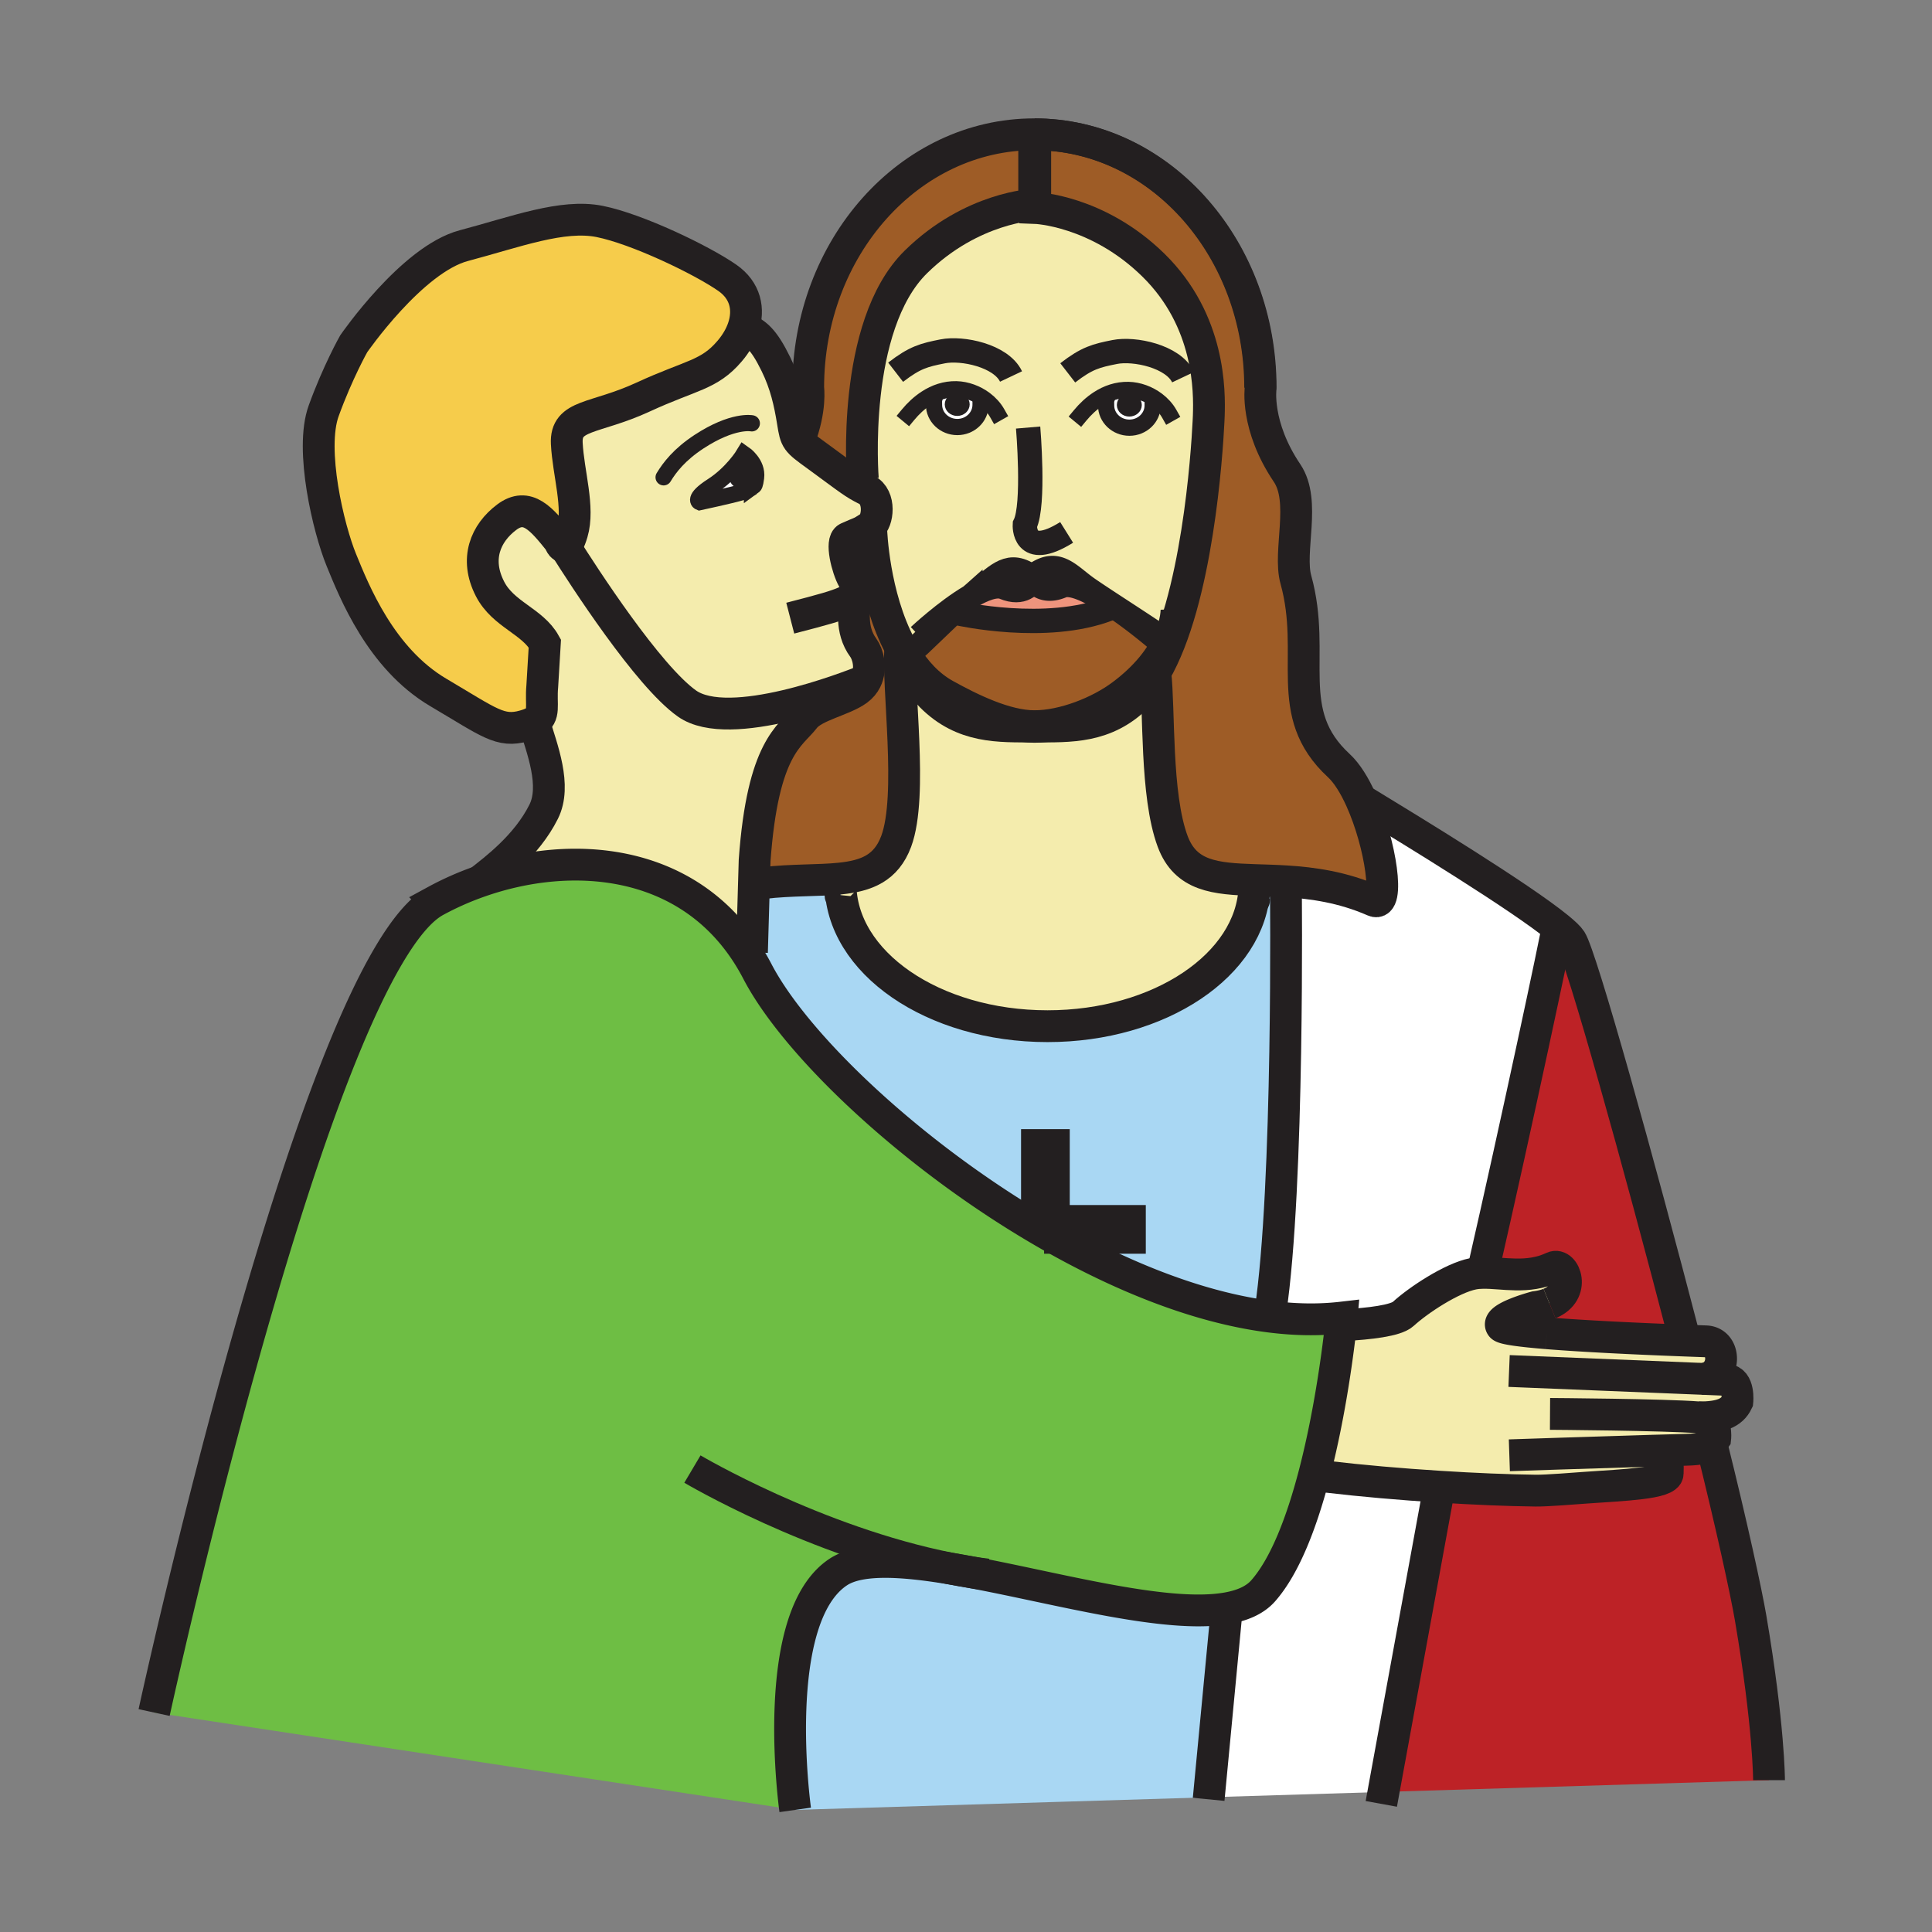 <?xml version="1.0"?><svg xmlns="http://www.w3.org/2000/svg" width="850.394" height="850.394" viewBox="0 0 850.394 850.394" overflow="visible"><rect x="0" y="0" width="850.394" height="850.394" fill="#808080" stroke="none"/><path d="M335.98 388.67c12.75-1.46 24.24-.97 33.76-1.96l.21 2.04v.18c0 34.67 40.8 62.76 91.13 62.76 49.41 0 89.64-27.081 91.08-60.88v-.12c.03-.58.04-1.17.04-1.76v-.08-.02l.05-1.46c4.36.15 9.01.26 13.88.56L566 390s1.5 132.45-6.86 187.68l-.239 1.84C469.6 568.16 359.88 478.48 333.36 427.55a97.796 97.796 0 0 0-4.37-7.56l1.99-.77.89-30.67 4.11.12z" fill="#a9d7f3"></path><path d="M559.14 577.68C567.5 522.45 566 390 566 390l.13-2.07c11.76.73 24.86 2.55 38.62 8.57 7.08 3.09 3.19-24.79-5.7-44.5 22.88 13.92 70.2 42.79 86.88 56.45l-.479.25c0 1.83-18.29 87.7-32.8 151.08l.01.489c-1.5.021-2.93.141-4.29.41-9.33 1.851-24.16 11.63-30.7 17.65-3.26 3.02-15.08 4.36-26.08 4.939l-1.37-.159c.221-2.03.32-3.15.32-3.15-10.12 1.17-20.73.95-31.64-.44l.239-1.839z" fill="#fff"></path><path d="M514.68 282.98c15.27-38.79 17.38-99.98 17.38-99.98.36-10.63.671-41.74-24.369-66.29C483.02 92.5 455.67 91.54 455.67 91.54v-1.46h-.46V59.11h.21c.79 0 1.57.01 2.36.04 53.85 1.4 97.109 50.79 97.109 111.53 0 0-2.42 16.7 11.62 37.52 8.45 12.52.41 34.46 3.891 46.95 9.33 33.66-6.301 58.57 18.869 81.81 3.641 3.36 6.961 8.79 9.78 15.04 8.891 19.71 12.78 47.59 5.7 44.5-13.76-6.02-26.86-7.84-38.62-8.57-4.87-.3-9.52-.41-13.88-.56-17.35-.57-30.35-1.66-36.08-17.01-7.65-20.54-5.76-58.03-7.66-74.39 2.261-3.9 4.311-8.28 6.171-12.99z" fill="#9e5c26"></path><path d="M369.95 388.93v-.18l-.21-2.04c11.64-1.19 20.32-4.57 24.72-16.35 7.56-20.31.33-68.48 1.87-85.67.23.45.48.89.72 1.33.38.67.76 1.33 1.16 1.98l-.1.06c3.34 7.45 7.25 13.82 11.83 18.41 14.05 14.03 29.71 13.31 45.38 13.31 15.66 0 31.319.72 45.359-13.31 2.86-2.86 5.46-6.42 7.83-10.5 1.9 16.36.01 53.85 7.66 74.39 5.73 15.35 18.73 16.44 36.08 17.01l-.05 1.46v.02c-.01.15-.021.88-.04 1.84v.12c-1.44 33.8-41.67 60.88-91.08 60.88-50.329 0-91.129-28.09-91.129-62.76z" fill="#f4ecad" class="aac-skin-fill"></path><path d="M552.2 388.85v.08c0 .59-.01 1.18-.04 1.76.02-.96.03-1.69.04-1.84z" fill="#f4ecad" class="aac-skin-fill"></path><path d="M778.66 783.56l-169.7 5.181 24.6-134.36c15.41.99 30.29 1.601 42.421 1.74 4.96.06 17.699-1 21.93-1.29 16.92-1.19 35.97-1.86 36.149-6.24.351-8.22-.859-7.5-6.68-10.04 5.87-.18 11.04-.319 14.88-.41 6.92-.17 9.271-1.08 10.98-2.87 9.01 36.15 15.39 65.601 17.319 76.9 8.101 47.569 8.101 71.389 8.101 71.389z" fill="#bd2226"></path><path d="M753.24 635.27c-1.71 1.79-4.061 2.7-10.98 2.87-3.84.091-9.01.23-14.88.41 5.82 2.54 7.03 1.82 6.68 10.04-.18 4.38-19.229 5.05-36.149 6.24-4.23.29-16.97 1.35-21.93 1.29-12.131-.14-27.011-.75-42.421-1.74-16.84-1.06-34.319-2.57-49.56-4.38l-5.55-.92c7.26-27.771 10.76-56.59 11.77-65.97l1.37.159c11-.579 22.82-1.92 26.08-4.939 6.54-6.021 21.37-15.8 30.7-17.65 1.36-.27 2.79-.39 4.29-.41 8.78-.17 19.72 2.841 30.91-2.42 5.06-2.39 10.449 11.04-1.54 15.92-1.721.7-3.78 1.24-6.23 1.54 0 0-17.68 4.7-14.92 8.46.84 1.141 8.91 2.16 19.92 3.07 16.82 1.36 40.42 2.43 55.561 3.021 1.939.08 3.739.149 5.359.21 4.92.189 8.271.3 9.19.34 9.16.38 9.1 15.83-1.71 16.51 4.63.19 8.39.35 10.84.45 5.67.229 4.68 9.59 4.68 9.59-2.43 5.11-7.55 6.94-16.93 6.92.99.08 1.82.16 2.47.25 5.65.74 4.73 8.89 4.73 8.89-.62.859-1.15 1.609-1.75 2.249z" fill="#f4ecad" class="aac-skin-fill"></path><path d="M691.46 413.86c4.57 7.11 29.53 96.35 50.26 176.21-1.62-.061-3.42-.13-5.359-.21-15.141-.591-38.74-1.66-55.561-3.021-11.01-.91-19.08-1.93-19.92-3.07-2.76-3.76 14.92-8.46 14.92-8.46 2.45-.3 4.51-.84 6.23-1.54 11.989-4.88 6.6-18.31 1.54-15.92-11.19 5.261-22.13 2.25-30.91 2.42l-.01-.489c14.51-63.38 32.8-149.25 32.8-151.08l.479-.25c2.771 2.27 4.701 4.12 5.531 5.41z" fill="#bd2226"></path><path d="M633.56 654.38l-24.6 134.36-76.87 2.35L540 708l-.02-.1c6.93-1.2 12.449-3.62 16.029-7.69 9.83-11.17 17.141-30.87 22.44-51.13L584 650c15.24 1.81 32.72 3.32 49.56 4.38z" fill="#fff"></path><path d="M539.98 707.9l.02.1-7.91 83.09-182.07 5.561s-11.9-84.54 19.06-104.771c9.3-6.08 27.51-5.07 49.16-1.479 3.23.64 6.47 1.22 9.729 1.729 38.931 7.32 85.691 20.34 112.011 15.77z" fill="#a9d7f3"></path><path d="M509.34 176.17c-3.64-2.75-8.2-4.44-12.66-4.54-4.93-.1-9.41 1.46-13.34 4.02l3.61.38c-.15.64-.08 1.3-.08 2.44 0 5.4 4.59 9.78 10.25 9.78 5.649 0 10.24-4.38 10.24-9.78l1.98-2.3zm-98.14-.43c-.15.64-.08 1.3-.08 2.44 0 5.4 4.59 9.78 10.25 9.78 5.649 0 10.24-4.38 10.24-9.78l1.97-2.3c-3.63-2.74-8.19-4.43-12.65-4.54-4.92-.1-9.4 1.46-13.33 4.03l3.6.37zm-14.87 108.95c-12.05-22.47-12.97-51.21-12.97-51.21l-2.95-.01c.58-.35 1.37-.86 2.66-1.68 3.36-2.14 4.74-13.02-1.62-16.18-2.79-1.38-4.82-2.6-7.32-4.35l5.66-.4s-5.46-67.33 23.39-95.61c24.68-24.2 52.03-25.17 52.03-25.17h.46v1.46s27.35.96 52.021 25.17c25.04 24.55 24.729 55.66 24.369 66.29 0 0-2.109 61.19-17.38 99.98-.14-.11-.3-.22-.46-.34-4.85-3.51-16.529-11.07-25.54-16.97-4.75-3.12-8.76-5.78-10.63-7.13-8.069-5.84-13.22-13.2-23.819-4.57-10.04-7.6-15.12-.46-22.99 5.22-1.03.75-2.44 1.92-4.09 3.38 0 .01-.011 0-.011 0-2.24 1.99-4.93 4.48-7.7 7.11-7.03 6.65-14.63 14.15-17.03 16.19l-5.36.15c-.24-.44-.49-.88-.72-1.33z" fill="#f4ecad" class="aac-skin-fill"></path><path d="M500.79 178.27c0 1.83-1.67 3.3-3.71 3.3s-3.7-1.47-3.7-3.3c0-1.82 1.66-3.29 3.7-3.29s3.71 1.47 3.71 3.29z" fill="#231f20"></path><path d="M500.79 178.27c0-1.82-1.67-3.29-3.71-3.29s-3.7 1.47-3.7 3.29c0 1.83 1.66 3.3 3.7 3.3s3.71-1.47 3.71-3.3zm-4.11-6.64c4.46.1 9.021 1.79 12.66 4.54l-1.979 2.3c0 5.4-4.591 9.78-10.24 9.78-5.66 0-10.25-4.38-10.25-9.78 0-1.14-.07-1.8.08-2.44l-3.61-.38c3.929-2.56 8.409-4.12 13.339-4.02z" fill="#fff"></path><path d="M402.41 285.87c2.4-2.04 10-9.54 17.03-16.19l2.56.32s38.41 8.65 66-2l1.44-1.67c-.28-.19-.561-.37-.83-.56l.069-.1c9.011 5.9 20.69 13.46 25.54 16.97-3.229 6.77-9.2 15.12-20.22 23.36-10.25 7.67-25.93 13.78-38.68 13.78-12.74 0-28.13-7.58-39.32-13.78-7.53-4.17-13.33-10.63-17.79-18-.4-.65-.78-1.31-1.16-1.98l5.361-.15z" fill="#9e5c26"></path><path d="M488.61 265.77c.27.19.55.37.83.56L488 268c-27.59 10.65-66 2-66 2l-2.56-.32c2.77-2.63 5.46-5.12 7.7-7.11 0 0 .011.01.011 0 5.76-3.37 11.29-5.48 14.75-4.03 8.35 3.5 11.97-1.54 12.939-3.3 1.391 2.08 5.09 5.79 12.561 2.66 4.329-1.82 12.889 2.45 21.209 7.87z" fill="#ee947d"></path><path d="M355.73 170.68c0-61.62 44.53-111.57 99.48-111.57v30.97s-27.35.97-52.03 25.17c-28.85 28.28-23.39 95.61-23.39 95.61l-5.66.4c-3.23-2.24-7.25-5.33-14.67-10.72-4.53-3.28-6.82-4.95-8.14-6.81l.53-.18c5.24-13.48 3.88-22.87 3.88-22.87z" fill="#9e5c26"></path><path d="M425.03 177.99c0 1.81-1.66 3.3-3.7 3.3s-3.7-1.49-3.7-3.3c0-1.82 1.66-3.3 3.7-3.3s3.7 1.48 3.7 3.3z" fill="#231f20"></path><path d="M425.03 177.99c0-1.82-1.66-3.3-3.7-3.3s-3.7 1.48-3.7 3.3c0 1.81 1.66 3.3 3.7 3.3s3.7-1.49 3.7-3.3zm6.58.19c0 5.4-4.591 9.78-10.24 9.78-5.66 0-10.25-4.38-10.25-9.78 0-1.14-.07-1.8.08-2.44l-3.6-.37c3.93-2.57 8.41-4.13 13.33-4.03 4.46.11 9.02 1.8 12.65 4.54l-1.97 2.3z" fill="#fff"></path><path d="M394.46 370.36c-4.4 11.78-13.08 15.16-24.72 16.35-9.52.99-21.01.5-33.76 1.96l-4.11-.12.29-9.81c3.58-50.01 15.72-54.6 21.99-62.73 4.14-5.38 17.04-7.73 23.26-12.28 1.75-1.28 2.96-2.78 3.75-4.36 2.69-5.34.72-11.69-1.15-14.22-6.08-8.25-3.61-17.84-3.74-20.22l-4.11-.04c1.97-.87 3.8-1.84 6.38-3.19 1.54-.81-1.1-3.42-2.99-6.75-2.71-4.77-5.63-16.77-2.45-18.18 5.74-2.55 5.57-2.23 7.31-3.3l2.95.01s.92 28.74 12.97 51.21c-1.54 17.19 5.69 65.36-1.87 85.67z" fill="#9e5c26"></path><path d="M372.16 264.89l4.11.04c.13 2.38-2.34 11.97 3.74 20.22 1.87 2.53 3.84 8.88 1.15 14.22-7.89 3.2-60.08 23.5-78.76 10.31-17.22-12.16-45.65-56.21-53.75-69.08.87-.35 1.95-1.93 3.18-6.06 3.31-11.1-1.69-26.3-2.35-39.31-.66-13.03 12.22-10.6 33.58-20.45 21.37-9.86 29-9.54 38.13-20.27 2.74-3.21 4.76-6.68 5.95-10.17l.7.24c4.95 2.26 8.23 4.55 13.73 15.79 4.24 8.68 6.02 16.67 7.43 25.43.64 4.04 1 6.08 2.32 7.93 1.32 1.86 3.61 3.53 8.14 6.81 7.42 5.39 11.44 8.48 14.67 10.72 2.5 1.75 4.53 2.97 7.32 4.35 6.36 3.16 4.98 14.04 1.62 16.18-1.29.82-2.08 1.33-2.66 1.68-1.74 1.07-1.57.75-7.31 3.3-3.18 1.41-.26 13.41 2.45 18.18 1.89 3.33 4.53 5.94 2.99 6.75-2.58 1.35-4.41 2.32-6.38 3.19zm-48.69-59.76c-2.36 2.73-5.71 6.04-9.96 8.77-8.98 5.78-5.59 7.14-5.59 7.14s13.28-2.86 17.98-4.21c2.64-.74 4.22-1.63 5.09-2.26.69-.49.94-.83.94-.83s.44-.13.86-3.49c.81-6.3-5.29-10.49-5.29-10.49s-1.39 2.33-4.03 5.37z" fill="#f4ecad" class="aac-skin-fill"></path><path d="M377.41 303.73c-6.22 4.55-19.12 6.9-23.26 12.28-6.27 8.13-18.41 12.72-21.99 62.73l-.29 9.81-.89 30.67-1.99.77c-27.07-42.27-77.46-46.22-117.95-31.98 6.91-5.44 20.76-15.73 28.25-30.7 5.77-11.51-.7-27.69-4.25-39.49 5.18-2.94 2.87-7.28 3.65-15.81l1.13-18.79c-5.45-9.83-18.32-12.68-24.13-24-6.83-13.29-1.9-24.59 7.29-31.52 9.18-6.93 15.44.8 23.34 10.62 0 0 .87 2.89 2.33 2.28 8.1 12.87 36.53 56.92 53.75 69.08 18.68 13.19 70.87-7.11 78.76-10.31-.79 1.58-2 3.08-3.75 4.36z" fill="#f4ecad" class="aac-skin-fill"></path><path d="M418.24 690.4c-21.65-3.591-39.86-4.601-49.16 1.479-30.96 20.23-19.06 104.771-19.06 104.771L67.84 753.79s71.44-328.62 123.83-357.19a131.25 131.25 0 0 1 19.37-8.59c40.49-14.24 90.88-10.29 117.95 31.98 1.53 2.39 2.99 4.91 4.37 7.56 26.52 50.93 136.24 140.61 225.54 151.97 10.909 1.391 21.52 1.61 31.64.44 0 0-.1 1.12-.32 3.15-1.01 9.38-4.51 38.199-11.77 65.97-5.3 20.26-12.61 39.96-22.44 51.13-3.58 4.07-9.1 6.49-16.029 7.69-26.32 4.569-73.08-8.45-112.011-15.771-3.31-.629-6.56-1.209-9.73-1.729z" fill="#6ebe44"></path><path d="M326.51 208.2c-.53-1.9.3-3.79 1.88-4.24 1.58-.44 3.29.73 3.82 2.61.54 1.89-.3 3.79-1.88 4.24-1.57.44-3.28-.72-3.82-2.61z" fill="#231f20"></path><path d="M323.47 205.13c-.07.64-.52 5.39.97 6.58 1.47 1.17 3.47 2.64 6.5 2.28l.05.58c-.87.63-2.45 1.52-5.09 2.26-4.7 1.35-17.98 4.21-17.98 4.21s-3.39-1.36 5.59-7.14c4.25-2.73 7.6-6.04 9.96-8.77z" fill="#fff"></path><path d="M235.04 317.82c-1.08.61-2.48 1.16-4.3 1.68-10.57 2.99-15.22-1.37-37.85-14.73-25.33-14.96-37.02-44.55-42.64-58.27-5.62-13.71-13.98-48.56-7.78-65.66 6.2-17.1 13.22-29.51 13.22-29.51s25.6-37.15 48.48-43.21c22.87-6.06 43.37-13.93 59.78-10.64 16.41 3.28 44.81 16.89 56.2 24.81 7.99 5.56 9.78 13.88 6.99 22.05-1.19 3.49-3.21 6.96-5.95 10.17-9.13 10.73-16.76 10.41-38.13 20.27-21.36 9.85-34.24 7.42-33.58 20.45.66 13.01 5.66 28.21 2.35 39.31-1.23 4.13-2.31 5.71-3.18 6.06-1.46.61-2.33-2.28-2.33-2.28-7.9-9.82-14.16-17.55-23.34-10.62-9.19 6.93-14.12 18.23-7.29 31.52 5.81 11.32 18.68 14.17 24.13 24l-1.13 18.79c-.78 8.53 1.53 12.87-3.65 15.81z" fill="#f6cc4b"></path><g fill="none" stroke="#231f20"><path d="M752.92 633.99c.11.43.21.85.32 1.279 9.01 36.15 15.39 65.601 17.319 76.9 8.101 47.57 8.101 71.39 8.101 71.39M598.05 351.39c.33.2.66.4 1 .61 22.88 13.92 70.2 42.79 86.88 56.45 2.771 2.27 4.7 4.12 5.53 5.41 4.57 7.11 29.53 96.35 50.26 176.21.05.21.11.42.16.63M566 390s1.5 132.45-6.86 187.68M552.16 390.81c-1.44 33.8-41.67 60.88-91.08 60.88-50.33 0-91.13-28.09-91.13-62.76v-.18c-.01 0-.08 6.55.05 5.25" stroke-width="14" stroke-miterlimit="10"></path><path d="M552 396c.05.71.12-2.82.16-5.31 0 .04 0 .08 0 0 .02-.96.03-1.69.04-1.84 0-.01 0-.02 0 0v.08c0 .59-.01 1.18-.04 1.76M685.45 408.7c0 1.83-18.29 87.7-32.8 151.08" stroke-width="14" stroke-miterlimit="10"></path><path stroke-width="21.432" d="M460.15 497.01V541.85M459.57 541.13H504.34"></path><path d="M399.67 182.58c2.3-2.78 4.96-5.28 7.93-7.21 3.93-2.57 8.41-4.13 13.33-4.03 4.46.11 9.02 1.8 12.65 4.54 2.18 1.65 4.03 3.67 5.33 5.96" stroke-width="7.144" stroke-linecap="square" stroke-miterlimit="10"></path><path d="M431.61 178.18c0 5.4-4.591 9.78-10.24 9.78-5.66 0-10.25-4.38-10.25-9.78 0-1.14-.07-1.8.08-2.44.03-.11.06-.22.1-.34" stroke-width="7.144" stroke-linecap="square" stroke-miterlimit="10"></path><path d="M425.03 177.99c0 1.81-1.66 3.3-3.7 3.3s-3.7-1.49-3.7-3.3c0-1.82 1.66-3.3 3.7-3.3s3.7 1.48 3.7 3.3z" stroke-width="3.572" stroke-miterlimit="10"></path><path d="M445.02 165.72c-4.359-9.2-21.459-12.8-30.12-11.06-8.14 1.62-12.17 2.6-20.67 9.18" stroke-width="10.716"></path><path d="M475.41 182.87c2.3-2.78 4.96-5.29 7.93-7.22 3.93-2.56 8.41-4.12 13.34-4.02 4.46.1 9.021 1.79 12.66 4.54 2.18 1.65 4.03 3.67 5.32 5.96" stroke-width="7.144" stroke-linecap="square" stroke-miterlimit="10"></path><path d="M507.36 178.47c0 5.4-4.591 9.78-10.24 9.78-5.66 0-10.25-4.38-10.25-9.78 0-1.14-.07-1.8.08-2.44.03-.11.06-.23.1-.34" stroke-width="7.144" stroke-linecap="square" stroke-miterlimit="10"></path><path d="M500.79 178.27c0 1.83-1.67 3.3-3.71 3.3s-3.7-1.47-3.7-3.3c0-1.82 1.66-3.29 3.7-3.29s3.71 1.47 3.71 3.29z" stroke-width="3.572" stroke-miterlimit="10"></path><path d="M520.77 166.01c-4.359-9.21-21.47-12.8-30.119-11.07-8.141 1.63-12.181 2.6-20.67 9.18" stroke-width="10.716"></path><path d="M452.54 188.19s2.91 34.05-1.44 42.76c0 0-.97 15.49 18.391 3.39" stroke-width="10.716" stroke-miterlimit="10"></path><path d="M335.98 388.67c12.75-1.46 24.24-.97 33.76-1.96 11.64-1.19 20.32-4.57 24.72-16.35 7.56-20.31.33-68.48 1.87-85.67.04-.42.08-.83.13-1.21M554.68 170.68c0-60.66-43.149-110.01-96.899-111.53-.79-.03-1.57-.04-2.36-.04h-.21c-54.95 0-99.48 49.95-99.48 111.57 0 0 1.36 9.39-3.88 22.87" stroke-width="14" stroke-miterlimit="10"></path><path d="M422 270s38.41 8.65 66-2" stroke-width="10.716" stroke-miterlimit="10"></path><path d="M379.79 210.86s-5.46-67.33 23.39-95.61c24.68-24.2 52.03-25.17 52.03-25.17V59.11" stroke-width="14" stroke-miterlimit="10"></path><path d="M455.67 60.55V91.54s27.35.96 52.021 25.17c25.04 24.55 24.729 55.66 24.369 66.29 0 0-2.109 61.19-17.38 99.98-1.859 4.71-3.91 9.09-6.17 12.99-2.37 4.08-4.97 7.64-7.83 10.5-14.04 14.03-29.699 13.31-45.359 13.31-15.67 0-31.33.72-45.38-13.31-4.58-4.59-8.49-10.96-11.83-18.41" stroke-width="14" stroke-miterlimit="10"></path><path d="M455.42 59.11c.79 0 1.57.01 2.36.04 53.85 1.4 97.109 50.79 97.109 111.53 0 0-2.42 16.7 11.62 37.52 8.45 12.52.41 34.46 3.891 46.95 9.33 33.66-6.301 58.57 18.869 81.81 3.641 3.36 6.961 8.79 9.78 15.04 8.891 19.71 12.78 47.59 5.7 44.5-13.76-6.02-26.86-7.84-38.62-8.57-4.87-.3-9.52-.41-13.88-.56-17.35-.57-30.35-1.66-36.08-17.01-7.65-20.54-5.76-58.03-7.66-74.39-.029-.22-.05-.43-.08-.64" stroke-width="14" stroke-miterlimit="10"></path><path d="M427.14 262.57c-10.89 6.41-22.57 17.35-22.57 17.35M402.41 285.87c2.4-2.04 10-9.54 17.03-16.19 2.77-2.63 5.46-5.12 7.71-7.11 0 .01-.011 0 0 0 1.649-1.46 3.06-2.63 4.09-3.38 7.87-5.68 12.95-12.82 22.99-5.22.289.22.59.45.89.7 0 0-.09.22-.28.57-.97 1.76-4.59 6.8-12.939 3.3-3.46-1.45-8.99.66-14.75 4.03" stroke-width="10.716" stroke-miterlimit="10"></path><path d="M516 284c-.31-.26-.75-.61-1.32-1.02-.14-.11-.3-.22-.46-.34-4.85-3.51-16.529-11.07-25.54-16.97-4.75-3.12-8.76-5.78-10.63-7.13-8.069-5.84-13.22-13.2-23.819-4.57a.267.267 0 0 0-.07.05s.21.52.68 1.22c1.391 2.08 5.09 5.79 12.561 2.66 4.33-1.82 12.89 2.45 21.21 7.87.27.19.55.37.83.56C500.04 273.35 510 282 510 282" stroke-width="10.716" stroke-miterlimit="10"></path><path d="M518 268s.32 6.04-3.78 14.64c-3.229 6.77-9.2 15.12-20.22 23.36-10.25 7.67-25.93 13.78-38.68 13.78-12.74 0-28.13-7.58-39.32-13.78-7.53-4.17-13.33-10.63-17.79-18-.4-.65-.78-1.31-1.16-1.98-.24-.44-.49-.88-.72-1.33-12.05-22.47-12.97-51.21-12.97-51.21" stroke-width="14.288" stroke-miterlimit="10"></path><path d="M330.99 214.57c.69-.49.94-.83.94-.83s.44-.13.86-3.49c.81-6.3-5.29-10.49-5.29-10.49s-1.39 2.33-4.03 5.37c-2.36 2.73-5.71 6.04-9.96 8.77-8.98 5.78-5.59 7.14-5.59 7.14s13.28-2.86 17.98-4.21c2.64-.74 4.22-1.63 5.09-2.26z" stroke-width="7.144"></path><path d="M330.92 186.33s-8.25-1.72-23.22 8.07c-8.7 5.71-12.98 11.36-15.6 15.69" stroke-width="7.144" stroke-linecap="round" stroke-linejoin="round"></path><path d="M323.48 205.06s0 .02-.01.07c-.07.64-.52 5.39.97 6.58 1.47 1.17 3.47 2.64 6.5 2.28.04 0 .09 0 .14-.01" stroke-width="5.358"></path><path d="M248.65 240.6c-1.46.61-2.33-2.28-2.33-2.28-7.9-9.82-14.16-17.55-23.34-10.62-9.19 6.93-14.12 18.23-7.29 31.52 5.81 11.32 18.68 14.17 24.13 24l-1.13 18.79c-.78 8.53 1.53 12.87-3.65 15.81-1.08.61-2.48 1.16-4.3 1.68-10.57 2.99-15.22-1.37-37.85-14.73-25.33-14.96-37.02-44.55-42.64-58.27-5.62-13.71-13.98-48.56-7.78-65.66 6.2-17.1 13.22-29.51 13.22-29.51s25.6-37.15 48.48-43.21c22.87-6.06 43.37-13.93 59.78-10.64 16.41 3.28 44.81 16.89 56.2 24.81 7.99 5.56 9.78 13.88 6.99 22.05-1.19 3.49-3.21 6.96-5.95 10.17-9.13 10.73-16.76 10.41-38.13 20.27-21.36 9.85-34.24 7.42-33.58 20.45.66 13.01 5.66 28.21 2.35 39.31-1.23 4.13-2.31 5.71-3.18 6.06z" stroke-width="14"></path><path d="M332.21 206.57c.54 1.89-.3 3.79-1.88 4.24-1.57.44-3.28-.72-3.82-2.61-.53-1.9.3-3.79 1.88-4.24 1.58-.44 3.29.73 3.82 2.61z" stroke-width="5.358"></path><path d="M234.16 314.74c.26.99.56 2.01.88 3.08 3.55 11.8 10.02 27.98 4.25 39.49-7.49 14.97-21.34 25.26-28.25 30.7-.11.08-.22.17-.32.25M347.84 272.09c15.04-3.88 20-5.29 24.32-7.2 1.97-.87 3.8-1.84 6.38-3.19 1.54-.81-1.1-3.42-2.99-6.75-2.71-4.77-5.63-16.77-2.45-18.18 5.74-2.55 5.57-2.23 7.31-3.3.58-.35 1.37-.86 2.66-1.68 3.36-2.14 4.74-13.02-1.62-16.18-2.79-1.38-4.82-2.6-7.32-4.35-3.23-2.24-7.25-5.33-14.67-10.72-4.53-3.28-6.82-4.95-8.14-6.81-1.32-1.85-1.68-3.89-2.32-7.93-1.41-8.76-3.19-16.75-7.43-25.43-5.5-11.24-8.78-13.53-13.73-15.79M330.98 419.22l.89-30.67.29-9.81c3.58-50.01 15.72-54.6 21.99-62.73 4.14-5.38 17.04-7.73 23.26-12.28 1.75-1.28 2.96-2.78 3.75-4.36 2.69-5.34.72-11.69-1.15-14.22-6.08-8.25-3.61-17.84-3.74-20.22" stroke-width="14"></path><path d="M67.84 753.79s71.44-328.62 123.83-357.19a131.25 131.25 0 0 1 19.37-8.59c40.49-14.24 90.88-10.29 117.95 31.98 1.53 2.39 2.99 4.91 4.37 7.56 26.52 50.93 136.24 140.61 225.54 151.97 10.909 1.391 21.52 1.61 31.64.44 0 0-.1 1.12-.32 3.15-1.01 9.38-4.51 38.199-11.77 65.97-5.3 20.26-12.61 39.96-22.44 51.13-3.58 4.07-9.1 6.49-16.029 7.69-26.32 4.569-73.08-8.45-112.011-15.771-3.31-.63-6.56-1.21-9.729-1.729-21.65-3.591-39.86-4.601-49.16 1.479-30.96 20.23-19.06 104.771-19.06 104.771M736.36 589.86c1.939.08 3.739.149 5.359.21 4.92.189 8.271.3 9.19.34 9.16.38 9.1 15.83-1.71 16.51-.03.01-.061.01-.09.01M680.8 586.84c16.82 1.36 40.42 2.43 55.561 3.021M682.03 573.77c-1.721.7-3.78 1.24-6.23 1.54 0 0-17.68 4.7-14.92 8.46.84 1.141 8.91 2.16 19.92 3.07" stroke-width="14"></path><path d="M591.59 583.27c11-.579 22.82-1.92 26.08-4.939 6.54-6.021 21.37-15.8 30.7-17.65 1.36-.27 2.79-.39 4.29-.41 8.78-.17 19.72 2.841 30.91-2.42 5.06-2.39 10.449 11.04-1.54 15.92M584 650c15.24 1.81 32.72 3.32 49.56 4.38 15.41.99 30.29 1.601 42.421 1.74 4.96.06 17.699-1 21.93-1.29 16.92-1.19 35.97-1.86 36.149-6.24.351-8.22-.859-7.5-6.68-10.04-.08-.04-.16-.069-.24-.109" stroke-width="14"></path><path d="M664.36 640.57s37.88-1.28 63.02-2.021c5.87-.18 11.04-.319 14.88-.41 6.92-.17 9.271-1.08 10.98-2.87.6-.64 1.13-1.39 1.75-2.25 0 0 .92-8.149-4.73-8.89-.649-.09-1.479-.17-2.47-.25-14.87-1.2-65.53-1.53-65.53-1.53" stroke-width="14"></path><path d="M747.79 623.88c9.38.021 14.5-1.81 16.93-6.92 0 0 .99-9.36-4.68-9.59-2.45-.101-6.21-.26-10.84-.45-27.3-1.11-84.96-3.46-84.96-3.46" stroke-width="14"></path><path d="M304.78 646.63s54.02 32.01 113.46 43.771c3.23.64 6.47 1.22 9.729 1.729 2.19.351 4.391.66 6.59.94" stroke-width="14" stroke-miterlimit="10"></path><path d="M246.44 237.05s.79 1.3 2.21 3.55c8.1 12.87 36.53 56.92 53.75 69.08 18.68 13.19 70.87-7.11 78.76-10.31.66-.26 1.01-.41 1.01-.41" stroke-width="14"></path><path stroke-width="14" stroke-miterlimit="10" d="M540 708l-7.91 83.09-.09.91M634 652l-.44 2.38-24.6 134.36L608 794"></path></g><path fill="none" d="M0 0h850.394v850.394H0z"></path></svg>